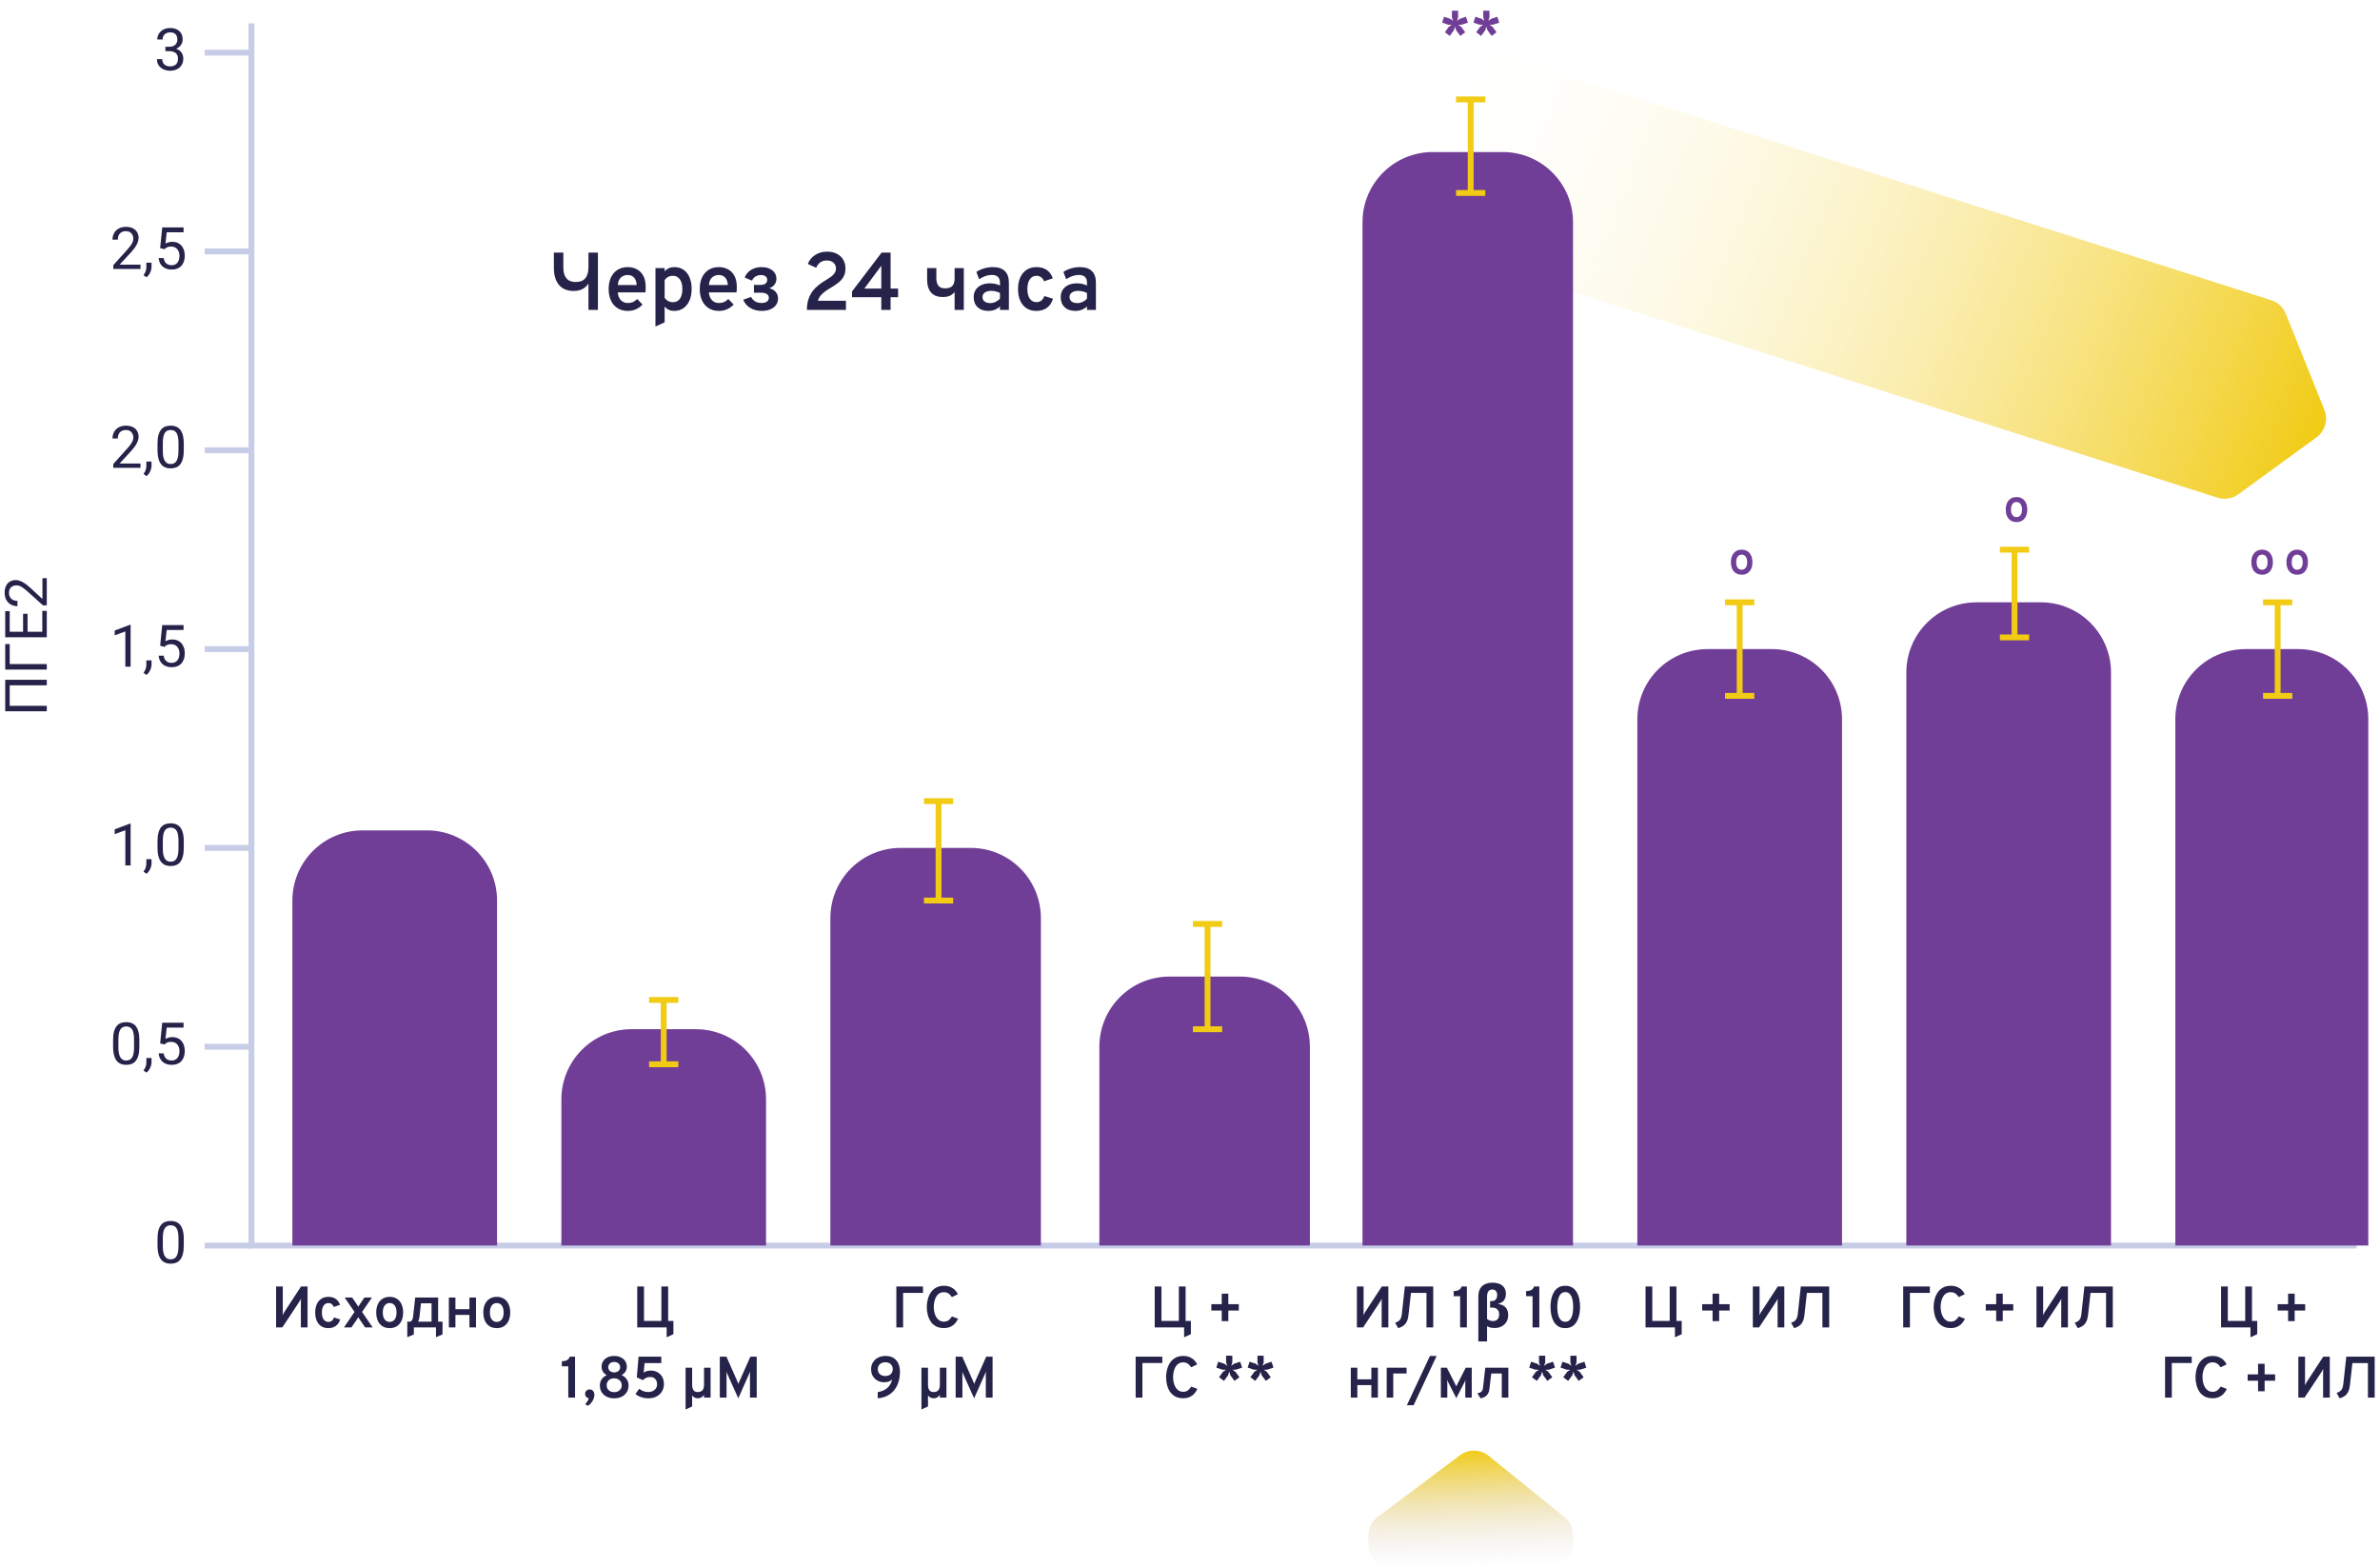 <svg width="407" height="268" viewBox="0 0 407 268" fill="none" xmlns="http://www.w3.org/2000/svg">
<path d="M100.632 53V48.485C100.478 48.737 100.28 48.961 100.037 49.157C99.799 49.348 99.517 49.498 99.191 49.605C98.864 49.708 98.495 49.759 98.085 49.759C97.375 49.759 96.769 49.607 96.264 49.304C95.765 49.001 95.382 48.557 95.117 47.974C94.85 47.386 94.718 46.672 94.718 45.832V43.2H96.335V45.65C96.335 46.229 96.412 46.709 96.566 47.092C96.724 47.47 96.962 47.755 97.279 47.946C97.597 48.133 97.996 48.226 98.477 48.226C98.831 48.226 99.141 48.175 99.407 48.072C99.678 47.965 99.904 47.804 100.086 47.589C100.268 47.374 100.404 47.106 100.492 46.784C100.586 46.462 100.632 46.084 100.632 45.65V43.2H102.249V53H100.632ZM107.354 53.168C106.678 53.168 106.094 53.012 105.604 52.699C105.114 52.386 104.739 51.95 104.477 51.39C104.216 50.825 104.085 50.167 104.085 49.416C104.085 48.637 104.221 47.969 104.491 47.414C104.762 46.854 105.142 46.425 105.632 46.126C106.122 45.827 106.696 45.678 107.354 45.678C107.919 45.678 108.432 45.799 108.894 46.042C109.361 46.285 109.732 46.658 110.007 47.162C110.283 47.661 110.42 48.298 110.42 49.073C110.42 49.194 110.418 49.339 110.413 49.507C110.409 49.67 110.395 49.836 110.371 50.004H105.646C105.674 50.368 105.761 50.685 105.905 50.956C106.055 51.227 106.253 51.439 106.5 51.593C106.748 51.742 107.039 51.817 107.375 51.817C107.702 51.817 107.991 51.763 108.243 51.656C108.495 51.544 108.736 51.367 108.964 51.124L109.874 52.083C109.58 52.405 109.221 52.666 108.796 52.867C108.376 53.068 107.896 53.168 107.354 53.168ZM105.653 48.737H108.88C108.866 48.396 108.796 48.098 108.67 47.841C108.549 47.584 108.376 47.386 108.152 47.246C107.928 47.101 107.655 47.029 107.333 47.029C106.885 47.029 106.503 47.169 106.185 47.449C105.873 47.729 105.695 48.158 105.653 48.737ZM112.089 55.842V45.846H113.657V46.399C114.091 45.918 114.644 45.678 115.316 45.678C115.928 45.678 116.453 45.83 116.891 46.133C117.335 46.436 117.675 46.868 117.913 47.428C118.156 47.988 118.277 48.653 118.277 49.423C118.277 50.179 118.154 50.837 117.906 51.397C117.659 51.957 117.314 52.393 116.87 52.706C116.427 53.014 115.907 53.168 115.309 53.168C114.959 53.168 114.647 53.107 114.371 52.986C114.101 52.86 113.863 52.671 113.657 52.419V55.121L112.089 55.842ZM115.078 51.677C115.596 51.677 115.993 51.481 116.268 51.089C116.548 50.697 116.688 50.142 116.688 49.423C116.688 48.714 116.546 48.161 116.261 47.764C115.977 47.363 115.582 47.162 115.078 47.162C114.77 47.162 114.497 47.225 114.259 47.351C114.021 47.477 113.821 47.659 113.657 47.897V50.928C113.821 51.166 114.026 51.35 114.273 51.481C114.521 51.612 114.789 51.677 115.078 51.677ZM122.934 53.168C122.257 53.168 121.674 53.012 121.184 52.699C120.694 52.386 120.318 51.95 120.057 51.39C119.795 50.825 119.665 50.167 119.665 49.416C119.665 48.637 119.8 47.969 120.071 47.414C120.341 46.854 120.722 46.425 121.212 46.126C121.702 45.827 122.276 45.678 122.934 45.678C123.498 45.678 124.012 45.799 124.474 46.042C124.94 46.285 125.311 46.658 125.587 47.162C125.862 47.661 126 48.298 126 49.073C126 49.194 125.997 49.339 125.993 49.507C125.988 49.67 125.974 49.836 125.951 50.004H121.226C121.254 50.368 121.34 50.685 121.485 50.956C121.634 51.227 121.832 51.439 122.08 51.593C122.327 51.742 122.619 51.817 122.955 51.817C123.281 51.817 123.571 51.763 123.823 51.656C124.075 51.544 124.315 51.367 124.544 51.124L125.454 52.083C125.16 52.405 124.8 52.666 124.376 52.867C123.956 53.068 123.475 53.168 122.934 53.168ZM121.233 48.737H124.46C124.446 48.396 124.376 48.098 124.25 47.841C124.128 47.584 123.956 47.386 123.732 47.246C123.508 47.101 123.235 47.029 122.913 47.029C122.465 47.029 122.082 47.169 121.765 47.449C121.452 47.729 121.275 48.158 121.233 48.737ZM130.261 53.168C129.528 53.168 128.877 53 128.308 52.664C127.743 52.328 127.339 51.859 127.097 51.257L128.441 50.781C128.613 51.117 128.851 51.374 129.155 51.551C129.463 51.724 129.822 51.81 130.233 51.81C130.615 51.81 130.919 51.733 131.143 51.579C131.367 51.42 131.479 51.203 131.479 50.928C131.479 50.657 131.367 50.445 131.143 50.291C130.923 50.137 130.606 50.06 130.191 50.06H128.931V48.716H130.149C130.48 48.716 130.737 48.637 130.919 48.478C131.105 48.319 131.199 48.112 131.199 47.855C131.199 47.598 131.101 47.398 130.905 47.253C130.713 47.108 130.457 47.036 130.135 47.036C129.785 47.036 129.477 47.118 129.211 47.281C128.945 47.44 128.739 47.675 128.595 47.988L127.349 47.456C127.573 46.891 127.939 46.455 128.448 46.147C128.961 45.834 129.551 45.678 130.219 45.678C130.998 45.678 131.619 45.862 132.081 46.231C132.543 46.6 132.774 47.078 132.774 47.666C132.774 48.039 132.669 48.371 132.459 48.66C132.253 48.945 131.95 49.157 131.549 49.297C132.034 49.404 132.405 49.617 132.662 49.934C132.923 50.251 133.054 50.62 133.054 51.04C133.054 51.665 132.802 52.176 132.298 52.573C131.794 52.97 131.115 53.168 130.261 53.168ZM137.987 53C137.987 52.309 138.075 51.7 138.253 51.173C138.43 50.641 138.67 50.174 138.974 49.773C139.282 49.372 139.632 49.019 140.024 48.716C140.42 48.408 140.836 48.13 141.27 47.883C141.559 47.71 141.832 47.531 142.089 47.344C142.345 47.157 142.553 46.947 142.712 46.714C142.875 46.481 142.957 46.21 142.957 45.902C142.957 45.505 142.817 45.181 142.537 44.929C142.257 44.672 141.881 44.544 141.41 44.544C140.929 44.544 140.542 44.658 140.248 44.887C139.954 45.111 139.73 45.412 139.576 45.79L138.141 45.139C138.379 44.509 138.792 44 139.38 43.613C139.968 43.226 140.647 43.032 141.417 43.032C142.079 43.032 142.646 43.156 143.118 43.403C143.594 43.65 143.955 43.991 144.203 44.425C144.455 44.854 144.581 45.342 144.581 45.888C144.581 46.457 144.469 46.938 144.245 47.33C144.025 47.717 143.731 48.056 143.363 48.345C142.994 48.63 142.588 48.903 142.145 49.164C141.729 49.407 141.368 49.642 141.06 49.871C140.752 50.095 140.497 50.333 140.297 50.585C140.096 50.837 139.951 51.122 139.863 51.439H144.665V53H137.987ZM150.711 53V50.83H145.706V49.836L150.76 43.2H152.3V49.353H153.581V50.83H152.3V53H150.711ZM147.806 49.353H150.711V45.447L147.806 49.353ZM163.246 53V49.927C163.027 50.216 162.754 50.433 162.427 50.578C162.101 50.723 161.697 50.795 161.216 50.795C160.796 50.795 160.421 50.734 160.089 50.613C159.763 50.492 159.485 50.31 159.256 50.067C159.028 49.82 158.853 49.509 158.731 49.136C158.61 48.763 158.549 48.324 158.549 47.82V45.846H160.124V47.582C160.124 48.119 160.236 48.541 160.46 48.849C160.689 49.157 161.079 49.311 161.629 49.311C161.965 49.311 162.255 49.257 162.497 49.15C162.74 49.038 162.924 48.858 163.05 48.611C163.181 48.359 163.246 48.025 163.246 47.61V45.846H164.821V53H163.246ZM169.028 53.168C168.244 53.168 167.628 52.956 167.18 52.531C166.732 52.106 166.508 51.53 166.508 50.802C166.508 50.326 166.622 49.913 166.851 49.563C167.08 49.208 167.402 48.935 167.817 48.744C168.232 48.548 168.718 48.45 169.273 48.45C169.6 48.45 169.91 48.483 170.204 48.548C170.503 48.609 170.769 48.702 171.002 48.828V48.366C171.002 47.909 170.886 47.57 170.652 47.351C170.419 47.127 170.066 47.015 169.595 47.015C169.25 47.015 168.893 47.078 168.524 47.204C168.155 47.33 167.794 47.512 167.439 47.75L166.97 46.497C167.362 46.236 167.803 46.035 168.293 45.895C168.783 45.75 169.275 45.678 169.77 45.678C170.689 45.678 171.378 45.902 171.835 46.35C172.297 46.793 172.528 47.461 172.528 48.352V53H171.002V52.398C170.75 52.645 170.454 52.837 170.113 52.972C169.773 53.103 169.411 53.168 169.028 53.168ZM169.35 51.831C169.654 51.831 169.948 51.766 170.232 51.635C170.521 51.504 170.778 51.318 171.002 51.075V50.102C170.792 49.985 170.554 49.897 170.288 49.836C170.027 49.771 169.77 49.738 169.518 49.738C169.051 49.738 168.685 49.834 168.419 50.025C168.153 50.212 168.02 50.471 168.02 50.802C168.02 51.119 168.137 51.371 168.37 51.558C168.603 51.74 168.93 51.831 169.35 51.831ZM177.222 53.168C176.574 53.168 176.016 53.019 175.549 52.72C175.083 52.417 174.723 51.985 174.471 51.425C174.219 50.865 174.093 50.2 174.093 49.43C174.093 48.66 174.222 47.995 174.478 47.435C174.735 46.87 175.099 46.436 175.57 46.133C176.042 45.83 176.604 45.678 177.257 45.678C177.953 45.678 178.536 45.841 179.007 46.168C179.479 46.49 179.822 46.964 180.036 47.589L178.545 48.107C178.429 47.804 178.261 47.57 178.041 47.407C177.827 47.244 177.57 47.162 177.271 47.162C176.777 47.162 176.389 47.363 176.109 47.764C175.829 48.165 175.689 48.721 175.689 49.43C175.689 50.13 175.827 50.678 176.102 51.075C176.378 51.472 176.756 51.67 177.236 51.67C177.563 51.67 177.843 51.581 178.076 51.404C178.31 51.222 178.48 50.963 178.587 50.627L180.071 51.082C179.871 51.763 179.525 52.281 179.035 52.636C178.55 52.991 177.946 53.168 177.222 53.168ZM183.91 53.168C183.126 53.168 182.51 52.956 182.062 52.531C181.614 52.106 181.39 51.53 181.39 50.802C181.39 50.326 181.505 49.913 181.733 49.563C181.962 49.208 182.284 48.935 182.699 48.744C183.115 48.548 183.6 48.45 184.155 48.45C184.482 48.45 184.792 48.483 185.086 48.548C185.385 48.609 185.651 48.702 185.884 48.828V48.366C185.884 47.909 185.768 47.57 185.534 47.351C185.301 47.127 184.949 47.015 184.477 47.015C184.132 47.015 183.775 47.078 183.406 47.204C183.038 47.33 182.676 47.512 182.321 47.75L181.852 46.497C182.244 46.236 182.685 46.035 183.175 45.895C183.665 45.75 184.158 45.678 184.652 45.678C185.572 45.678 186.26 45.902 186.717 46.35C187.179 46.793 187.41 47.461 187.41 48.352V53H185.884V52.398C185.632 52.645 185.336 52.837 184.995 52.972C184.655 53.103 184.293 53.168 183.91 53.168ZM184.232 51.831C184.536 51.831 184.83 51.766 185.114 51.635C185.404 51.504 185.66 51.318 185.884 51.075V50.102C185.674 49.985 185.436 49.897 185.17 49.836C184.909 49.771 184.652 49.738 184.4 49.738C183.934 49.738 183.567 49.834 183.301 50.025C183.035 50.212 182.902 50.471 182.902 50.802C182.902 51.119 183.019 51.371 183.252 51.558C183.486 51.74 183.812 51.831 184.232 51.831Z" fill="#252349"/>
<path d="M43 213H42.5V213.5H43V213ZM403 212.5H43V213.5H403V212.5ZM43.5 213V4H42.5V213H43.5Z" fill="#C7CCE7"/>
<path d="M388.403 51.34L243.995 5.274C241.82 4.58 239.506 5.845 238.915 8.05L231.93 34.121C231.377 36.185 232.543 38.318 234.578 38.967L379.207 85.104C380.421 85.491 381.748 85.276 382.778 84.526L396.13 74.798C397.609 73.72 398.168 71.775 397.486 70.075L390.899 53.661C390.455 52.554 389.539 51.703 388.403 51.34Z" fill="url(#paint0_linear_1022_30616)"/>
<path d="M50 154C50 147.373 55.373 142 62 142H73C79.627 142 85 147.373 85 154V213H50V154Z" fill="#703E97"/>
<path d="M47.214 227V220H48.359V224.325C48.359 224.395 48.356 224.49 48.349 224.61C48.346 224.727 48.339 224.83 48.329 224.92C48.369 224.833 48.419 224.737 48.479 224.63C48.539 224.52 48.588 224.433 48.624 224.37L51.474 220H52.594V227H51.449V222.73C51.449 222.603 51.451 222.487 51.454 222.38C51.461 222.27 51.469 222.17 51.479 222.08C51.439 222.163 51.383 222.267 51.309 222.39C51.239 222.513 51.183 222.608 51.139 222.675L48.279 227H47.214ZM56.138 227.12C55.675 227.12 55.276 227.013 54.943 226.8C54.609 226.583 54.353 226.275 54.173 225.875C53.993 225.475 53.903 225 53.903 224.45C53.903 223.9 53.995 223.425 54.178 223.025C54.361 222.622 54.621 222.312 54.958 222.095C55.294 221.878 55.696 221.77 56.163 221.77C56.66 221.77 57.076 221.887 57.413 222.12C57.749 222.35 57.995 222.688 58.148 223.135L57.083 223.505C56.999 223.288 56.88 223.122 56.723 223.005C56.569 222.888 56.386 222.83 56.173 222.83C55.819 222.83 55.543 222.973 55.343 223.26C55.143 223.547 55.043 223.943 55.043 224.45C55.043 224.95 55.141 225.342 55.338 225.625C55.535 225.908 55.804 226.05 56.148 226.05C56.381 226.05 56.581 225.987 56.748 225.86C56.914 225.73 57.036 225.545 57.113 225.305L58.173 225.63C58.029 226.117 57.783 226.487 57.433 226.74C57.086 226.993 56.654 227.12 56.138 227.12ZM58.818 227L60.628 224.35L58.943 221.89H60.223L60.968 222.98C61.025 223.057 61.08 223.138 61.133 223.225C61.19 223.312 61.235 223.392 61.268 223.465C61.311 223.388 61.36 223.308 61.413 223.225C61.466 223.138 61.52 223.057 61.573 222.98L62.318 221.89H63.603L61.913 224.35L63.728 227H62.443L61.568 225.72C61.515 225.64 61.461 225.558 61.408 225.475C61.358 225.388 61.311 225.308 61.268 225.235C61.235 225.308 61.19 225.388 61.133 225.475C61.076 225.558 61.021 225.64 60.968 225.72L60.098 227H58.818ZM66.638 227.12C65.924 227.12 65.363 226.882 64.953 226.405C64.543 225.928 64.338 225.277 64.338 224.45C64.338 223.9 64.431 223.425 64.618 223.025C64.804 222.625 65.069 222.317 65.413 222.1C65.759 221.88 66.168 221.77 66.638 221.77C67.111 221.77 67.519 221.878 67.863 222.095C68.206 222.312 68.471 222.62 68.658 223.02C68.844 223.42 68.938 223.895 68.938 224.445C68.938 224.995 68.844 225.47 68.658 225.87C68.471 226.27 68.206 226.578 67.863 226.795C67.519 227.012 67.111 227.12 66.638 227.12ZM66.638 226.055C67.008 226.055 67.296 225.913 67.503 225.63C67.709 225.347 67.813 224.952 67.813 224.445C67.813 223.935 67.708 223.538 67.498 223.255C67.291 222.972 67.004 222.83 66.638 222.83C66.271 222.83 65.983 222.973 65.773 223.26C65.566 223.543 65.463 223.94 65.463 224.45C65.463 224.953 65.566 225.347 65.773 225.63C65.983 225.913 66.271 226.055 66.638 226.055ZM69.651 228.67V226.015H70.186C70.316 225.948 70.418 225.845 70.491 225.705C70.568 225.562 70.618 225.38 70.641 225.16L71.001 221.89H74.921V226.015H75.676V228.195L74.556 228.67V227H70.771V228.195L69.651 228.67ZM71.496 226.015H73.801V222.875H71.991L71.721 225.29C71.701 225.437 71.671 225.572 71.631 225.695C71.591 225.815 71.546 225.922 71.496 226.015ZM76.761 227V221.89H77.881V223.88H80.276V221.89H81.396V227H80.276V224.86H77.881V227H76.761ZM84.951 227.12C84.237 227.12 83.676 226.882 83.266 226.405C82.856 225.928 82.651 225.277 82.651 224.45C82.651 223.9 82.744 223.425 82.931 223.025C83.118 222.625 83.382 222.317 83.726 222.1C84.073 221.88 84.481 221.77 84.951 221.77C85.424 221.77 85.832 221.878 86.176 222.095C86.519 222.312 86.784 222.62 86.971 223.02C87.157 223.42 87.251 223.895 87.251 224.445C87.251 224.995 87.157 225.47 86.971 225.87C86.784 226.27 86.519 226.578 86.176 226.795C85.832 227.012 85.424 227.12 84.951 227.12ZM84.951 226.055C85.321 226.055 85.609 225.913 85.816 225.63C86.022 225.347 86.126 224.952 86.126 224.445C86.126 223.935 86.021 223.538 85.811 223.255C85.604 222.972 85.317 222.83 84.951 222.83C84.584 222.83 84.296 222.973 84.086 223.26C83.879 223.543 83.776 223.94 83.776 224.45C83.776 224.953 83.879 225.347 84.086 225.63C84.296 225.913 84.584 226.055 84.951 226.055Z" fill="#252349"/>
<path d="M142 157C142 150.373 147.373 145 154 145H166C172.627 145 178 150.373 178 157V213H142V157Z" fill="#703E97"/>
<path d="M160.5 154V137H163H158M160.5 154H163M160.5 154H158" stroke="#F1CB14"/>
<path d="M153.283 227V220H157.843V221.09H154.438V227H153.283ZM161.414 227.11C160.874 227.11 160.417 227.007 160.044 226.8C159.671 226.593 159.369 226.317 159.139 225.97C158.912 225.62 158.747 225.232 158.644 224.805C158.541 224.375 158.489 223.94 158.489 223.5C158.489 223.077 158.542 222.652 158.649 222.225C158.756 221.798 158.924 221.408 159.154 221.055C159.384 220.702 159.686 220.418 160.059 220.205C160.432 219.988 160.884 219.88 161.414 219.88C161.851 219.88 162.227 219.95 162.544 220.09C162.861 220.23 163.122 220.41 163.329 220.63C163.539 220.85 163.697 221.082 163.804 221.325L162.774 221.815C162.661 221.648 162.542 221.502 162.419 221.375C162.296 221.248 162.152 221.15 161.989 221.08C161.829 221.01 161.637 220.975 161.414 220.975C161.091 220.975 160.817 221.052 160.594 221.205C160.371 221.358 160.192 221.56 160.059 221.81C159.929 222.06 159.834 222.333 159.774 222.63C159.714 222.923 159.684 223.213 159.684 223.5C159.684 223.803 159.717 224.105 159.784 224.405C159.851 224.702 159.954 224.972 160.094 225.215C160.234 225.455 160.412 225.648 160.629 225.795C160.849 225.938 161.111 226.01 161.414 226.01C161.741 226.01 162.011 225.928 162.224 225.765C162.441 225.598 162.629 225.383 162.789 225.12L163.844 225.515C163.704 225.818 163.524 226.09 163.304 226.33C163.084 226.57 162.817 226.76 162.504 226.9C162.194 227.04 161.831 227.11 161.414 227.11ZM150.1 239.12V238.055C150.466 238.012 150.818 237.907 151.155 237.74C151.491 237.573 151.785 237.338 152.035 237.035C152.285 236.732 152.461 236.355 152.565 235.905C152.425 236.042 152.241 236.155 152.015 236.245C151.788 236.332 151.526 236.375 151.23 236.375C150.796 236.375 150.408 236.283 150.065 236.1C149.725 235.913 149.456 235.653 149.26 235.32C149.063 234.987 148.965 234.597 148.965 234.15C148.965 233.7 149.071 233.305 149.285 232.965C149.498 232.622 149.79 232.355 150.16 232.165C150.53 231.975 150.955 231.88 151.435 231.88C151.998 231.88 152.461 231.998 152.825 232.235C153.188 232.468 153.458 232.79 153.635 233.2C153.811 233.607 153.9 234.07 153.9 234.59C153.9 235.417 153.756 236.158 153.47 236.815C153.183 237.472 152.756 238.003 152.19 238.41C151.626 238.813 150.93 239.05 150.1 239.12ZM151.41 235.31C151.66 235.31 151.88 235.262 152.07 235.165C152.26 235.068 152.406 234.932 152.51 234.755C152.616 234.578 152.67 234.367 152.67 234.12C152.67 233.893 152.616 233.692 152.51 233.515C152.403 233.338 152.255 233.2 152.065 233.1C151.875 233 151.658 232.95 151.415 232.95C151.148 232.95 150.918 233 150.725 233.1C150.531 233.2 150.38 233.338 150.27 233.515C150.163 233.688 150.11 233.888 150.11 234.115C150.11 234.362 150.161 234.575 150.265 234.755C150.371 234.935 150.521 235.073 150.715 235.17C150.911 235.263 151.143 235.31 151.41 235.31ZM157.575 241.03V233.89H158.695V236.78C158.695 237.18 158.768 237.493 158.915 237.72C159.061 237.943 159.311 238.055 159.665 238.055C159.881 238.055 160.07 238.013 160.23 237.93C160.39 237.847 160.511 237.715 160.595 237.535C160.681 237.352 160.725 237.107 160.725 236.8V233.89H161.85V239H160.725V238.52C160.608 238.713 160.458 238.862 160.275 238.965C160.091 239.068 159.895 239.12 159.685 239.12C159.481 239.12 159.291 239.078 159.115 238.995C158.938 238.908 158.798 238.78 158.695 238.61V240.515L157.575 241.03ZM166.584 239.12L164.754 235.05C164.724 234.973 164.69 234.89 164.654 234.8C164.62 234.71 164.589 234.625 164.559 234.545C164.565 234.612 164.57 234.695 164.574 234.795C164.577 234.892 164.579 234.977 164.579 235.05V239H163.424V232H164.559L166.424 236.22C166.457 236.293 166.487 236.367 166.514 236.44C166.544 236.513 166.572 236.59 166.599 236.67C166.625 236.593 166.652 236.518 166.679 236.445C166.709 236.368 166.74 236.293 166.774 236.22L168.654 232H169.739V239H168.584V235.05C168.584 234.97 168.585 234.88 168.589 234.78C168.592 234.677 168.595 234.597 168.599 234.54C168.569 234.613 168.534 234.698 168.494 234.795C168.457 234.892 168.424 234.977 168.394 235.05L166.584 239.12Z" fill="#252349"/>
<path d="M108.974 227V220H110.129V225.89H113.104V220H114.259V227H108.974ZM114.004 228.685V227H113.494V225.89H115.159V228.15L114.004 228.685ZM97.182 239V233.655H96.077V232.78C96.304 232.78 96.507 232.757 96.687 232.71C96.867 232.66 97.02 232.578 97.147 232.465C97.277 232.352 97.375 232.197 97.442 232H98.337V239H97.182ZM100.516 240.41L100.071 240.11C100.131 240.057 100.205 239.977 100.291 239.87C100.378 239.763 100.458 239.643 100.531 239.51C100.605 239.38 100.655 239.248 100.681 239.115C100.505 239.075 100.356 238.992 100.236 238.865C100.12 238.738 100.061 238.577 100.061 238.38C100.061 238.143 100.138 237.955 100.291 237.815C100.448 237.672 100.628 237.6 100.831 237.6C101.048 237.6 101.236 237.678 101.396 237.835C101.56 237.992 101.641 238.222 101.641 238.525C101.641 238.782 101.59 239.03 101.486 239.27C101.383 239.513 101.245 239.733 101.071 239.93C100.901 240.127 100.716 240.287 100.516 240.41ZM105.028 239.12C104.535 239.12 104.105 239.028 103.738 238.845C103.372 238.658 103.087 238.4 102.883 238.07C102.683 237.74 102.583 237.36 102.583 236.93C102.583 236.513 102.69 236.153 102.903 235.85C103.12 235.543 103.407 235.313 103.763 235.16C103.597 235.077 103.445 234.965 103.308 234.825C103.175 234.685 103.068 234.523 102.988 234.34C102.912 234.153 102.873 233.945 102.873 233.715C102.873 233.365 102.962 233.052 103.138 232.775C103.315 232.498 103.563 232.28 103.883 232.12C104.207 231.96 104.588 231.88 105.028 231.88C105.468 231.88 105.85 231.96 106.173 232.12C106.5 232.28 106.752 232.498 106.928 232.775C107.105 233.052 107.193 233.365 107.193 233.715C107.193 233.942 107.153 234.148 107.073 234.335C106.993 234.518 106.885 234.68 106.748 234.82C106.612 234.957 106.46 235.067 106.293 235.15C106.65 235.303 106.938 235.535 107.158 235.845C107.378 236.155 107.488 236.517 107.488 236.93C107.488 237.36 107.387 237.74 107.183 238.07C106.98 238.4 106.693 238.658 106.323 238.845C105.957 239.028 105.525 239.12 105.028 239.12ZM105.028 238.07C105.278 238.07 105.5 238.022 105.693 237.925C105.89 237.825 106.043 237.687 106.153 237.51C106.267 237.333 106.323 237.125 106.323 236.885C106.323 236.658 106.268 236.455 106.158 236.275C106.048 236.095 105.895 235.953 105.698 235.85C105.505 235.747 105.282 235.695 105.028 235.695C104.772 235.695 104.547 235.747 104.353 235.85C104.16 235.953 104.01 236.095 103.903 236.275C103.797 236.455 103.743 236.658 103.743 236.885C103.743 237.125 103.797 237.333 103.903 237.51C104.013 237.687 104.165 237.825 104.358 237.925C104.552 238.022 104.775 238.07 105.028 238.07ZM105.028 234.69C105.332 234.69 105.577 234.607 105.763 234.44C105.953 234.27 106.048 234.058 106.048 233.805C106.048 233.538 105.953 233.322 105.763 233.155C105.573 232.988 105.328 232.905 105.028 232.905C104.728 232.905 104.485 232.988 104.298 233.155C104.112 233.322 104.018 233.538 104.018 233.805C104.018 234.058 104.108 234.27 104.288 234.44C104.472 234.607 104.718 234.69 105.028 234.69ZM110.894 239.12C110.534 239.12 110.21 239.082 109.924 239.005C109.637 238.932 109.389 238.84 109.179 238.73C108.972 238.617 108.804 238.5 108.674 238.38L109.309 237.485C109.435 237.582 109.574 237.673 109.724 237.76C109.874 237.843 110.044 237.912 110.234 237.965C110.424 238.018 110.642 238.045 110.889 238.045C111.179 238.045 111.435 237.988 111.659 237.875C111.882 237.762 112.055 237.605 112.179 237.405C112.305 237.202 112.369 236.967 112.369 236.7C112.369 236.46 112.322 236.248 112.229 236.065C112.139 235.878 112.005 235.733 111.829 235.63C111.655 235.527 111.449 235.475 111.209 235.475C110.915 235.475 110.667 235.527 110.464 235.63C110.26 235.733 110.089 235.862 109.949 236.015L108.899 235.55L109.199 232H113.089V233.095H110.239L110.064 234.715C110.23 234.612 110.415 234.53 110.619 234.47C110.822 234.41 111.037 234.38 111.264 234.38C111.744 234.38 112.152 234.483 112.489 234.69C112.829 234.893 113.089 235.168 113.269 235.515C113.449 235.862 113.539 236.248 113.539 236.675C113.539 237.148 113.427 237.57 113.204 237.94C112.984 238.307 112.674 238.595 112.274 238.805C111.877 239.015 111.417 239.12 110.894 239.12ZM117.243 241.03V233.89H118.363V236.78C118.363 237.18 118.436 237.493 118.583 237.72C118.729 237.943 118.979 238.055 119.333 238.055C119.549 238.055 119.738 238.013 119.898 237.93C120.058 237.847 120.179 237.715 120.263 237.535C120.349 237.352 120.393 237.107 120.393 236.8V233.89H121.518V239H120.393V238.52C120.276 238.713 120.126 238.862 119.943 238.965C119.759 239.068 119.563 239.12 119.353 239.12C119.149 239.12 118.959 239.078 118.783 238.995C118.606 238.908 118.466 238.78 118.363 238.61V240.515L117.243 241.03ZM126.252 239.12L124.422 235.05C124.392 234.973 124.358 234.89 124.322 234.8C124.288 234.71 124.257 234.625 124.227 234.545C124.233 234.612 124.238 234.695 124.242 234.795C124.245 234.892 124.247 234.977 124.247 235.05V239H123.092V232H124.227L126.092 236.22C126.125 236.293 126.155 236.367 126.182 236.44C126.212 236.513 126.24 236.59 126.267 236.67C126.293 236.593 126.32 236.518 126.347 236.445C126.377 236.368 126.408 236.293 126.442 236.22L128.322 232H129.407V239H128.252V235.05C128.252 234.97 128.253 234.88 128.257 234.78C128.26 234.677 128.263 234.597 128.267 234.54C128.237 234.613 128.202 234.698 128.162 234.795C128.125 234.892 128.092 234.977 128.062 235.05L126.252 239.12Z" fill="#252349"/>
<path d="M96 188C96 181.373 101.373 176 108 176H119C125.627 176 131 181.373 131 188V213H96V188Z" fill="#703E97"/>
<path d="M113.5 182V171H116H111M113.5 182H116M113.5 182H111" stroke="#F1CB14"/>
<path d="M188 179C188 172.373 193.373 167 200 167H212C218.627 167 224 172.373 224 179V213H188V179Z" fill="#703E97"/>
<path d="M206.5 176V158H209H204M206.5 176H209M206.5 176H204" stroke="#F1CB14"/>
<path d="M197.466 227V220H198.621V225.89H201.596V220H202.751V227H197.466ZM202.496 228.685V227H201.986V225.89H203.651V228.15L202.496 228.685ZM208.928 225.92V224.115H207.148V223.025H208.928V221.22H210.053V223.025H211.848V224.115H210.053V225.92H208.928ZM194.205 239V232H198.765V233.09H195.36V239H194.205ZM202.336 239.11C201.796 239.11 201.34 239.007 200.966 238.8C200.593 238.593 200.291 238.317 200.061 237.97C199.835 237.62 199.67 237.232 199.566 236.805C199.463 236.375 199.411 235.94 199.411 235.5C199.411 235.077 199.465 234.652 199.571 234.225C199.678 233.798 199.846 233.408 200.076 233.055C200.306 232.702 200.608 232.418 200.981 232.205C201.355 231.988 201.806 231.88 202.336 231.88C202.773 231.88 203.15 231.95 203.466 232.09C203.783 232.23 204.045 232.41 204.251 232.63C204.461 232.85 204.62 233.082 204.726 233.325L203.696 233.815C203.583 233.648 203.465 233.502 203.341 233.375C203.218 233.248 203.075 233.15 202.911 233.08C202.751 233.01 202.56 232.975 202.336 232.975C202.013 232.975 201.74 233.052 201.516 233.205C201.293 233.358 201.115 233.56 200.981 233.81C200.851 234.06 200.756 234.333 200.696 234.63C200.636 234.923 200.606 235.213 200.606 235.5C200.606 235.803 200.64 236.105 200.706 236.405C200.773 236.702 200.876 236.972 201.016 237.215C201.156 237.455 201.335 237.648 201.551 237.795C201.771 237.938 202.033 238.01 202.336 238.01C202.663 238.01 202.933 237.928 203.146 237.765C203.363 237.598 203.551 237.383 203.711 237.12L204.766 237.515C204.626 237.818 204.446 238.09 204.226 238.33C204.006 238.57 203.74 238.76 203.426 238.9C203.116 239.04 202.753 239.11 202.336 239.11ZM209.309 236.14L208.469 235.515L209.154 234.57L209.659 234.245L209.054 234.225L208.004 233.875L208.329 232.865L209.369 233.205L209.859 233.565L209.679 232.985V231.835H210.739V232.985L210.549 233.56L211.039 233.205L212.084 232.865L212.414 233.875L211.359 234.225L210.759 234.245L211.259 234.57L211.954 235.515L211.109 236.14L210.399 235.18L210.209 234.565L210.014 235.18L209.309 236.14ZM214.668 236.14L213.828 235.515L214.513 234.57L215.018 234.245L214.413 234.225L213.363 233.875L213.688 232.865L214.728 233.205L215.218 233.565L215.038 232.985V231.835H216.098V232.985L215.908 233.56L216.398 233.205L217.443 232.865L217.773 233.875L216.718 234.225L216.118 234.245L216.618 234.57L217.313 235.515L216.468 236.14L215.758 235.18L215.568 234.565L215.373 235.18L214.668 236.14Z" fill="#252349"/>
<path d="M233 38C233 31.373 238.373 26 245 26H257C263.627 26 269 31.373 269 38V213H233V38Z" fill="#703E97"/>
<path d="M251.5 33V17H254H249M251.5 33H254M251.5 33H249" stroke="#F1CB14"/>
<path d="M232.041 227V220H233.186V224.325C233.186 224.395 233.182 224.49 233.176 224.61C233.172 224.727 233.166 224.83 233.156 224.92C233.196 224.833 233.246 224.737 233.306 224.63C233.366 224.52 233.414 224.433 233.451 224.37L236.301 220H237.421V227H236.276V222.73C236.276 222.603 236.277 222.487 236.281 222.38C236.287 222.27 236.296 222.17 236.306 222.08C236.266 222.163 236.209 222.267 236.136 222.39C236.066 222.513 236.009 222.608 235.966 222.675L233.106 227H232.041ZM243.94 227V221.095H240.475L240.66 220H245.095V227H243.94ZM239.1 227.12L238.58 226.2C238.837 226.117 239.043 226.015 239.2 225.895C239.357 225.772 239.477 225.613 239.56 225.42C239.643 225.223 239.7 224.975 239.73 224.675L240.24 220H241.41L240.86 224.885C240.79 225.528 240.618 226.023 240.345 226.37C240.072 226.717 239.657 226.967 239.1 227.12ZM249.694 227V221.655H248.589V220.78C248.816 220.78 249.019 220.757 249.199 220.71C249.379 220.66 249.532 220.578 249.659 220.465C249.789 220.352 249.887 220.197 249.954 220H250.849V227H249.694ZM252.81 229.4V221.72C252.81 221.18 252.907 220.737 253.1 220.39C253.3 220.037 253.58 219.777 253.94 219.61C254.307 219.437 254.737 219.35 255.23 219.35C255.71 219.35 256.12 219.423 256.46 219.57C256.8 219.71 257.06 219.923 257.24 220.21C257.427 220.49 257.52 220.843 257.52 221.27C257.52 221.59 257.464 221.867 257.35 222.1C257.244 222.333 257.09 222.52 256.89 222.66C256.697 222.8 256.464 222.897 256.19 222.95V222.98C256.537 223.027 256.837 223.123 257.09 223.27C257.35 223.417 257.55 223.623 257.69 223.89C257.837 224.15 257.91 224.483 257.91 224.89C257.91 225.357 257.804 225.757 257.59 226.09C257.384 226.417 257.104 226.667 256.75 226.84C256.404 227.013 256.017 227.1 255.59 227.1C255.377 227.1 255.2 227.087 255.06 227.06C254.92 227.04 254.79 227.007 254.67 226.96C254.557 226.913 254.434 226.857 254.3 226.79V229.4H252.81ZM255.31 225.91C255.644 225.91 255.904 225.81 256.09 225.61C256.277 225.403 256.37 225.12 256.37 224.76C256.37 224.487 256.314 224.267 256.2 224.1C256.094 223.927 255.957 223.803 255.79 223.73C255.624 223.65 255.45 223.61 255.27 223.61H254.82V222.49H255.18C255.36 222.49 255.514 222.447 255.64 222.36C255.767 222.267 255.864 222.143 255.93 221.99C255.997 221.83 256.03 221.65 256.03 221.45C256.03 221.137 255.95 220.903 255.79 220.75C255.63 220.59 255.44 220.51 255.22 220.51C255.034 220.51 254.87 220.55 254.73 220.63C254.59 220.71 254.484 220.84 254.41 221.02C254.337 221.193 254.3 221.43 254.3 221.73V225.57C254.467 225.677 254.63 225.76 254.79 225.82C254.95 225.88 255.124 225.91 255.31 225.91ZM262.08 227V221.655H260.975V220.78C261.201 220.78 261.405 220.757 261.585 220.71C261.765 220.66 261.918 220.578 262.045 220.465C262.175 220.352 262.273 220.197 262.34 220H263.235V227H262.08ZM267.676 227.12C267.189 227.12 266.782 227.015 266.456 226.805C266.129 226.592 265.871 226.31 265.681 225.96C265.491 225.607 265.354 225.217 265.271 224.79C265.191 224.36 265.151 223.93 265.151 223.5C265.151 223.17 265.174 222.835 265.221 222.495C265.271 222.152 265.352 221.825 265.466 221.515C265.579 221.202 265.732 220.923 265.926 220.68C266.119 220.433 266.359 220.238 266.646 220.095C266.936 219.952 267.279 219.88 267.676 219.88C268.166 219.88 268.572 219.985 268.896 220.195C269.222 220.405 269.481 220.687 269.671 221.04C269.864 221.39 270.001 221.778 270.081 222.205C270.164 222.632 270.206 223.063 270.206 223.5C270.206 223.827 270.181 224.162 270.131 224.505C270.081 224.845 269.997 225.172 269.881 225.485C269.767 225.795 269.614 226.073 269.421 226.32C269.227 226.567 268.987 226.762 268.701 226.905C268.414 227.048 268.072 227.12 267.676 227.12ZM267.676 226.03C267.946 226.03 268.169 225.957 268.346 225.81C268.522 225.66 268.659 225.462 268.756 225.215C268.856 224.968 268.926 224.697 268.966 224.4C269.006 224.1 269.026 223.8 269.026 223.5C269.026 223.187 269.004 222.88 268.961 222.58C268.921 222.277 268.851 222.003 268.751 221.76C268.651 221.517 268.512 221.323 268.336 221.18C268.162 221.033 267.942 220.96 267.676 220.96C267.406 220.96 267.181 221.035 267.001 221.185C266.824 221.335 266.686 221.533 266.586 221.78C266.486 222.027 266.414 222.3 266.371 222.6C266.331 222.9 266.311 223.2 266.311 223.5C266.311 223.813 266.332 224.122 266.376 224.425C266.419 224.725 266.491 224.997 266.591 225.24C266.694 225.48 266.834 225.672 267.011 225.815C267.187 225.958 267.409 226.03 267.676 226.03ZM230.998 239V233.89H232.118V235.88H234.513V233.89H235.633V239H234.513V236.86H232.118V239H230.998ZM237.138 239V233.89H240.538V234.875H238.258V239H237.138ZM240.591 240.3L244.531 231.88H245.671L241.741 240.3H240.591ZM249.041 239.09L247.731 236.525C247.687 236.435 247.644 236.343 247.601 236.25C247.557 236.157 247.514 236.06 247.471 235.96C247.481 236.037 247.487 236.123 247.491 236.22C247.497 236.317 247.501 236.41 247.501 236.5V239H246.401V233.89H247.426L248.841 236.67C248.884 236.76 248.922 236.84 248.956 236.91C248.989 236.977 249.017 237.037 249.041 237.09C249.064 237.037 249.091 236.977 249.121 236.91C249.154 236.84 249.194 236.76 249.241 236.67L250.651 233.89H251.681V239H250.576V236.59C250.576 236.497 250.579 236.395 250.586 236.285C250.592 236.175 250.599 236.082 250.606 236.005C250.562 236.102 250.517 236.198 250.471 236.295C250.427 236.388 250.382 236.482 250.336 236.575L249.041 239.09ZM253.18 239.12L252.635 238.255C252.958 238.208 253.193 238.113 253.34 237.97C253.49 237.827 253.58 237.605 253.61 237.305L253.995 233.89H257.94V239H256.815V234.875H255.015L254.695 237.58C254.645 238.017 254.491 238.363 254.235 238.62C253.981 238.877 253.63 239.043 253.18 239.12ZM262.814 236.14L261.974 235.515L262.659 234.57L263.164 234.245L262.559 234.225L261.509 233.875L261.834 232.865L262.874 233.205L263.364 233.565L263.184 232.985V231.835H264.244V232.985L264.054 233.56L264.544 233.205L265.589 232.865L265.919 233.875L264.864 234.225L264.264 234.245L264.764 234.57L265.459 235.515L264.614 236.14L263.904 235.18L263.714 234.565L263.519 235.18L262.814 236.14ZM268.173 236.14L267.333 235.515L268.018 234.57L268.523 234.245L267.918 234.225L266.868 233.875L267.193 232.865L268.233 233.205L268.723 233.565L268.543 232.985V231.835H269.603V232.985L269.413 233.56L269.903 233.205L270.948 232.865L271.278 233.875L270.223 234.225L269.623 234.245L270.123 234.57L270.818 235.515L269.973 236.14L269.263 235.18L269.073 234.565L268.878 235.18L268.173 236.14Z" fill="#252349"/>
<path d="M234 262.609V264C234 266.209 235.791 268 238 268H265C267.209 268 269 266.209 269 264V262.52C269 261.312 268.453 260.168 267.513 259.408L254.57 248.956C253.146 247.806 251.122 247.769 249.657 248.868L235.6 259.409C234.593 260.165 234 261.35 234 262.609Z" fill="url(#paint1_linear_1022_30616)"/>
<path d="M326 115C326 108.373 331.373 103 338 103H349C355.627 103 361 108.373 361 115V213H326V115Z" fill="#703E97"/>
<path d="M344.5 109V94H347H342M344.5 109H347M344.5 109H342" stroke="#F1CB14"/>
<path d="M344.84 89.28C344.269 89.28 343.82 89.089 343.492 88.708C343.164 88.327 343 87.805 343 87.144C343 86.704 343.075 86.324 343.224 86.004C343.373 85.684 343.585 85.437 343.86 85.264C344.137 85.088 344.464 85 344.84 85C345.219 85 345.545 85.087 345.82 85.26C346.095 85.433 346.307 85.68 346.456 86C346.605 86.32 346.68 86.7 346.68 87.14C346.68 87.58 346.605 87.96 346.456 88.28C346.307 88.6 346.095 88.847 345.82 89.02C345.545 89.193 345.219 89.28 344.84 89.28ZM344.84 88.428C345.136 88.428 345.367 88.315 345.532 88.088C345.697 87.861 345.78 87.545 345.78 87.14C345.78 86.732 345.696 86.415 345.528 86.188C345.363 85.961 345.133 85.848 344.84 85.848C344.547 85.848 344.316 85.963 344.148 86.192C343.983 86.419 343.9 86.736 343.9 87.144C343.9 87.547 343.983 87.861 344.148 88.088C344.316 88.315 344.547 88.428 344.84 88.428Z" fill="#703E97"/>
<path d="M325.462 227V220H330.022V221.09H326.617V227H325.462ZM333.593 227.11C333.053 227.11 332.596 227.007 332.223 226.8C331.849 226.593 331.548 226.317 331.318 225.97C331.091 225.62 330.926 225.232 330.823 224.805C330.719 224.375 330.668 223.94 330.668 223.5C330.668 223.077 330.721 222.652 330.828 222.225C330.934 221.798 331.103 221.408 331.333 221.055C331.563 220.702 331.864 220.418 332.238 220.205C332.611 219.988 333.063 219.88 333.593 219.88C334.029 219.88 334.406 219.95 334.723 220.09C335.039 220.23 335.301 220.41 335.508 220.63C335.718 220.85 335.876 221.082 335.983 221.325L334.953 221.815C334.839 221.648 334.721 221.502 334.598 221.375C334.474 221.248 334.331 221.15 334.168 221.08C334.008 221.01 333.816 220.975 333.593 220.975C333.269 220.975 332.996 221.052 332.773 221.205C332.549 221.358 332.371 221.56 332.238 221.81C332.108 222.06 332.013 222.333 331.953 222.63C331.893 222.923 331.863 223.213 331.863 223.5C331.863 223.803 331.896 224.105 331.963 224.405C332.029 224.702 332.133 224.972 332.273 225.215C332.413 225.455 332.591 225.648 332.808 225.795C333.028 225.938 333.289 226.01 333.593 226.01C333.919 226.01 334.189 225.928 334.403 225.765C334.619 225.598 334.808 225.383 334.968 225.12L336.023 225.515C335.883 225.818 335.703 226.09 335.483 226.33C335.263 226.57 334.996 226.76 334.683 226.9C334.373 227.04 334.009 227.11 333.593 227.11ZM341.365 225.92V224.115H339.585V223.025H341.365V221.22H342.49V223.025H344.285V224.115H342.49V225.92H341.365ZM348.253 227V220H349.398V224.325C349.398 224.395 349.394 224.49 349.388 224.61C349.384 224.727 349.378 224.83 349.368 224.92C349.408 224.833 349.458 224.737 349.518 224.63C349.578 224.52 349.626 224.433 349.663 224.37L352.513 220H353.633V227H352.488V222.73C352.488 222.603 352.489 222.487 352.493 222.38C352.499 222.27 352.508 222.17 352.518 222.08C352.478 222.163 352.421 222.267 352.348 222.39C352.278 222.513 352.221 222.608 352.178 222.675L349.318 227H348.253ZM360.152 227V221.095H356.687L356.872 220H361.307V227H360.152ZM355.312 227.12L354.792 226.2C355.049 226.117 355.255 226.015 355.412 225.895C355.569 225.772 355.689 225.613 355.772 225.42C355.855 225.223 355.912 224.975 355.942 224.675L356.452 220H357.622L357.072 224.885C357.002 225.528 356.83 226.023 356.557 226.37C356.284 226.717 355.869 226.967 355.312 227.12Z" fill="#252349"/>
<path d="M280 123C280 116.373 285.373 111 292 111H303C309.627 111 315 116.373 315 123V213H280V123Z" fill="#703E97"/>
<path d="M297.5 119V103H300H295M297.5 119H300M297.5 119H295" stroke="#F1CB14"/>
<path d="M297.84 98.28C297.269 98.28 296.82 98.089 296.492 97.708C296.164 97.327 296 96.805 296 96.144C296 95.704 296.075 95.324 296.224 95.004C296.373 94.684 296.585 94.437 296.86 94.264C297.137 94.088 297.464 94 297.84 94C298.219 94 298.545 94.087 298.82 94.26C299.095 94.433 299.307 94.68 299.456 95C299.605 95.32 299.68 95.7 299.68 96.14C299.68 96.58 299.605 96.96 299.456 97.28C299.307 97.6 299.095 97.847 298.82 98.02C298.545 98.193 298.219 98.28 297.84 98.28ZM297.84 97.428C298.136 97.428 298.367 97.315 298.532 97.088C298.697 96.861 298.78 96.545 298.78 96.14C298.78 95.732 298.696 95.415 298.528 95.188C298.363 94.961 298.133 94.848 297.84 94.848C297.547 94.848 297.316 94.963 297.148 95.192C296.983 95.419 296.9 95.736 296.9 96.144C296.9 96.547 296.983 96.861 297.148 97.088C297.316 97.315 297.547 97.428 297.84 97.428Z" fill="#703E97"/>
<path d="M281.402 227V220H282.557V225.89H285.532V220H286.687V227H281.402ZM286.432 228.685V227H285.922V225.89H287.587V228.15L286.432 228.685ZM292.864 225.92V224.115H291.084V223.025H292.864V221.22H293.989V223.025H295.784V224.115H293.989V225.92H292.864ZM299.752 227V220H300.897V224.325C300.897 224.395 300.894 224.49 300.887 224.61C300.884 224.727 300.877 224.83 300.867 224.92C300.907 224.833 300.957 224.737 301.017 224.63C301.077 224.52 301.125 224.433 301.162 224.37L304.012 220H305.132V227H303.987V222.73C303.987 222.603 303.989 222.487 303.992 222.38C303.999 222.27 304.007 222.17 304.017 222.08C303.977 222.163 303.92 222.267 303.847 222.39C303.777 222.513 303.72 222.608 303.677 222.675L300.817 227H299.752ZM311.651 227V221.095H308.186L308.371 220H312.806V227H311.651ZM306.811 227.12L306.291 226.2C306.548 226.117 306.754 226.015 306.911 225.895C307.068 225.772 307.188 225.613 307.271 225.42C307.354 225.223 307.411 224.975 307.441 224.675L307.951 220H309.121L308.571 224.885C308.501 225.528 308.329 226.023 308.056 226.37C307.783 226.717 307.368 226.967 306.811 227.12Z" fill="#252349"/>
<path d="M372 123C372 116.373 377.373 111 384 111H393C399.627 111 405 116.373 405 123V213H372V123Z" fill="#703E97"/>
<path d="M386.84 98.28C386.269 98.28 385.82 98.089 385.492 97.708C385.164 97.327 385 96.805 385 96.144C385 95.704 385.075 95.324 385.224 95.004C385.373 94.684 385.585 94.437 385.86 94.264C386.137 94.088 386.464 94 386.84 94C387.219 94 387.545 94.087 387.82 94.26C388.095 94.433 388.307 94.68 388.456 95C388.605 95.32 388.68 95.7 388.68 96.14C388.68 96.58 388.605 96.96 388.456 97.28C388.307 97.6 388.095 97.847 387.82 98.02C387.545 98.193 387.219 98.28 386.84 98.28ZM386.84 97.428C387.136 97.428 387.367 97.315 387.532 97.088C387.697 96.861 387.78 96.545 387.78 96.14C387.78 95.732 387.696 95.415 387.528 95.188C387.363 94.961 387.133 94.848 386.84 94.848C386.547 94.848 386.316 94.963 386.148 95.192C385.983 95.419 385.9 95.736 385.9 96.144C385.9 96.547 385.983 96.861 386.148 97.088C386.316 97.315 386.547 97.428 386.84 97.428Z" fill="#703E97"/>
<path d="M392.84 98.28C392.269 98.28 391.82 98.089 391.492 97.708C391.164 97.327 391 96.805 391 96.144C391 95.704 391.075 95.324 391.224 95.004C391.373 94.684 391.585 94.437 391.86 94.264C392.137 94.088 392.464 94 392.84 94C393.219 94 393.545 94.087 393.82 94.26C394.095 94.433 394.307 94.68 394.456 95C394.605 95.32 394.68 95.7 394.68 96.14C394.68 96.58 394.605 96.96 394.456 97.28C394.307 97.6 394.095 97.847 393.82 98.02C393.545 98.193 393.219 98.28 392.84 98.28ZM392.84 97.428C393.136 97.428 393.367 97.315 393.532 97.088C393.697 96.861 393.78 96.545 393.78 96.14C393.78 95.732 393.696 95.415 393.528 95.188C393.363 94.961 393.133 94.848 392.84 94.848C392.547 94.848 392.316 94.963 392.148 95.192C391.983 95.419 391.9 95.736 391.9 96.144C391.9 96.547 391.983 96.861 392.148 97.088C392.316 97.315 392.547 97.428 392.84 97.428Z" fill="#703E97"/>
<path d="M389.5 119V103H392H387M389.5 119H392M389.5 119H387" stroke="#F1CB14"/>
<path d="M379.821 227V220H380.976V225.89H383.951V220H385.106V227H379.821ZM384.851 228.685V227H384.341V225.89H386.006V228.15L384.851 228.685ZM391.283 225.92V224.115H389.503V223.025H391.283V221.22H392.408V223.025H394.203V224.115H392.408V225.92H391.283ZM370.244 239V232H374.804V233.09H371.399V239H370.244ZM378.375 239.11C377.835 239.11 377.379 239.007 377.005 238.8C376.632 238.593 376.33 238.317 376.1 237.97C375.874 237.62 375.709 237.232 375.605 236.805C375.502 236.375 375.45 235.94 375.45 235.5C375.45 235.077 375.504 234.652 375.61 234.225C375.717 233.798 375.885 233.408 376.115 233.055C376.345 232.702 376.647 232.418 377.02 232.205C377.394 231.988 377.845 231.88 378.375 231.88C378.812 231.88 379.189 231.95 379.505 232.09C379.822 232.23 380.084 232.41 380.29 232.63C380.5 232.85 380.659 233.082 380.765 233.325L379.735 233.815C379.622 233.648 379.504 233.502 379.38 233.375C379.257 233.248 379.114 233.15 378.95 233.08C378.79 233.01 378.599 232.975 378.375 232.975C378.052 232.975 377.779 233.052 377.555 233.205C377.332 233.358 377.154 233.56 377.02 233.81C376.89 234.06 376.795 234.333 376.735 234.63C376.675 234.923 376.645 235.213 376.645 235.5C376.645 235.803 376.679 236.105 376.745 236.405C376.812 236.702 376.915 236.972 377.055 237.215C377.195 237.455 377.374 237.648 377.59 237.795C377.81 237.938 378.072 238.01 378.375 238.01C378.702 238.01 378.972 237.928 379.185 237.765C379.402 237.598 379.59 237.383 379.75 237.12L380.805 237.515C380.665 237.818 380.485 238.09 380.265 238.33C380.045 238.57 379.779 238.76 379.465 238.9C379.155 239.04 378.792 239.11 378.375 239.11ZM386.148 237.92V236.115H384.368V235.025H386.148V233.22H387.273V235.025H389.068V236.115H387.273V237.92H386.148ZM393.035 239V232H394.18V236.325C394.18 236.395 394.177 236.49 394.17 236.61C394.167 236.727 394.16 236.83 394.15 236.92C394.19 236.833 394.24 236.737 394.3 236.63C394.36 236.52 394.409 236.433 394.445 236.37L397.295 232H398.415V239H397.27V234.73C397.27 234.603 397.272 234.487 397.275 234.38C397.282 234.27 397.29 234.17 397.3 234.08C397.26 234.163 397.204 234.267 397.13 234.39C397.06 234.513 397.004 234.608 396.96 234.675L394.1 239H393.035ZM404.935 239V233.095H401.47L401.655 232H406.09V239H404.935ZM400.095 239.12L399.575 238.2C399.831 238.117 400.038 238.015 400.195 237.895C400.351 237.772 400.471 237.613 400.555 237.42C400.638 237.223 400.695 236.975 400.725 236.675L401.235 232H402.405L401.855 236.885C401.785 237.528 401.613 238.023 401.34 238.37C401.066 238.717 400.651 238.967 400.095 239.12Z" fill="#252349"/>
<path d="M35 9H43" stroke="#C7CCE7"/>
<path d="M35 43H43" stroke="#C7CCE7"/>
<path d="M35 77H43" stroke="#C7CCE7"/>
<path d="M35 111H43" stroke="#C7CCE7"/>
<path d="M35 145H43" stroke="#C7CCE7"/>
<path d="M35 179H43" stroke="#C7CCE7"/>
<path d="M35 213H43" stroke="#C7CCE7"/>
<path d="M0.891 116.252L8 116.252L8 117.189L1.662 117.189L1.662 120.695L8 120.695L8 121.638L0.891 121.638L0.891 116.252ZM0.891 110.134L1.662 110.134L1.662 113.562L8 113.562L8 114.499L0.891 114.499L0.891 110.134ZM7.233 104.46L8 104.46L8 108.225L7.233 108.225L7.233 104.46ZM0.891 108.034L8 108.034L8 108.977L0.891 108.977L0.891 108.034ZM3.947 104.958L4.714 104.958L4.714 108.225L3.947 108.225L3.947 104.958ZM0.891 104.509L1.662 104.509L1.662 108.225L0.891 108.225L0.891 104.509ZM7.258 98.869L8 98.869L8 103.522L7.351 103.522L4.758 101.193C4.439 100.907 4.169 100.686 3.947 100.529C3.723 100.37 3.522 100.259 3.347 100.197C3.168 100.132 2.985 100.1 2.8 100.1C2.565 100.1 2.354 100.148 2.165 100.246C1.973 100.34 1.82 100.48 1.706 100.666C1.592 100.852 1.535 101.076 1.535 101.34C1.535 101.656 1.597 101.919 1.721 102.131C1.841 102.339 2.01 102.495 2.229 102.6C2.447 102.704 2.697 102.756 2.98 102.756L2.98 103.659C2.58 103.659 2.214 103.571 1.882 103.396C1.55 103.22 1.286 102.959 1.091 102.614C0.892 102.269 0.793 101.844 0.793 101.34C0.793 100.891 0.873 100.507 1.032 100.187C1.188 99.868 1.41 99.624 1.696 99.455C1.979 99.283 2.312 99.196 2.692 99.196C2.901 99.196 3.112 99.232 3.327 99.304C3.539 99.372 3.75 99.468 3.962 99.592C4.173 99.712 4.382 99.854 4.587 100.017C4.792 100.176 4.994 100.347 5.192 100.529L7.258 102.434L7.258 98.869Z" fill="#252349"/>
<path d="M28.284 8.001H28.929C29.244 8.001 29.505 7.949 29.71 7.845C29.918 7.737 30.073 7.592 30.174 7.41C30.278 7.225 30.33 7.016 30.33 6.785C30.33 6.512 30.285 6.282 30.193 6.097C30.102 5.911 29.965 5.771 29.783 5.677C29.601 5.582 29.37 5.535 29.09 5.535C28.836 5.535 28.611 5.586 28.416 5.687C28.224 5.784 28.073 5.924 27.962 6.106C27.855 6.289 27.801 6.504 27.801 6.751H26.898C26.898 6.39 26.989 6.061 27.171 5.765C27.353 5.468 27.609 5.232 27.938 5.057C28.27 4.881 28.654 4.793 29.09 4.793C29.52 4.793 29.895 4.869 30.218 5.022C30.54 5.172 30.791 5.397 30.97 5.696C31.149 5.993 31.238 6.362 31.238 6.805C31.238 6.984 31.196 7.176 31.111 7.381C31.03 7.583 30.901 7.771 30.726 7.947C30.553 8.123 30.328 8.268 30.052 8.382C29.775 8.493 29.443 8.548 29.056 8.548H28.284V8.001ZM28.284 8.743V8.201H29.056C29.508 8.201 29.883 8.255 30.179 8.362C30.475 8.47 30.708 8.613 30.877 8.792C31.049 8.971 31.17 9.168 31.238 9.383C31.31 9.594 31.346 9.806 31.346 10.018C31.346 10.35 31.289 10.644 31.175 10.901C31.064 11.159 30.906 11.377 30.701 11.556C30.499 11.735 30.262 11.87 29.988 11.961C29.715 12.052 29.417 12.098 29.095 12.098C28.785 12.098 28.494 12.054 28.221 11.966C27.951 11.878 27.711 11.751 27.503 11.585C27.295 11.416 27.132 11.209 27.015 10.965C26.898 10.717 26.839 10.436 26.839 10.12H27.742C27.742 10.367 27.796 10.584 27.903 10.77C28.014 10.955 28.17 11.1 28.372 11.204C28.577 11.305 28.818 11.355 29.095 11.355C29.371 11.355 29.609 11.308 29.808 11.214C30.009 11.116 30.164 10.97 30.271 10.774C30.382 10.579 30.438 10.333 30.438 10.037C30.438 9.741 30.376 9.498 30.252 9.31C30.128 9.118 29.953 8.976 29.725 8.885C29.5 8.79 29.235 8.743 28.929 8.743H28.284ZM24.026 45.258V46H19.373V45.351L21.702 42.758C21.989 42.439 22.21 42.169 22.366 41.947C22.526 41.723 22.636 41.523 22.698 41.347C22.763 41.168 22.796 40.985 22.796 40.8C22.796 40.565 22.747 40.354 22.649 40.165C22.555 39.973 22.415 39.82 22.23 39.706C22.044 39.592 21.819 39.535 21.556 39.535C21.24 39.535 20.976 39.597 20.765 39.721C20.556 39.841 20.4 40.01 20.296 40.228C20.192 40.447 20.14 40.697 20.14 40.98H19.236C19.236 40.58 19.324 40.214 19.5 39.882C19.676 39.55 19.936 39.286 20.281 39.091C20.626 38.892 21.051 38.793 21.556 38.793C22.005 38.793 22.389 38.873 22.708 39.032C23.027 39.188 23.271 39.41 23.44 39.696C23.613 39.98 23.699 40.312 23.699 40.692C23.699 40.901 23.663 41.112 23.592 41.327C23.523 41.539 23.427 41.75 23.304 41.962C23.183 42.173 23.042 42.382 22.879 42.587C22.719 42.792 22.549 42.994 22.366 43.192L20.462 45.258H24.026ZM25.911 44.926V45.653C25.911 45.95 25.836 46.262 25.686 46.591C25.537 46.923 25.327 47.2 25.057 47.421L24.544 47.065C24.648 46.921 24.736 46.775 24.808 46.625C24.879 46.478 24.933 46.325 24.969 46.166C25.008 46.01 25.027 45.844 25.027 45.668V44.926H25.911ZM28.108 42.616L27.386 42.431L27.742 38.891H31.39V39.726H28.509L28.294 41.659C28.424 41.584 28.588 41.514 28.787 41.449C28.989 41.384 29.22 41.352 29.48 41.352C29.809 41.352 30.104 41.408 30.364 41.523C30.625 41.633 30.846 41.793 31.028 42.001C31.214 42.209 31.355 42.46 31.453 42.753C31.551 43.046 31.6 43.373 31.6 43.734C31.6 44.076 31.552 44.39 31.458 44.677C31.367 44.963 31.229 45.214 31.043 45.429C30.857 45.64 30.623 45.805 30.34 45.922C30.06 46.039 29.73 46.098 29.349 46.098C29.062 46.098 28.79 46.059 28.533 45.98C28.279 45.899 28.051 45.777 27.85 45.614C27.651 45.448 27.488 45.243 27.361 44.999C27.238 44.752 27.16 44.462 27.127 44.13H27.986C28.025 44.397 28.104 44.621 28.221 44.804C28.338 44.986 28.491 45.124 28.68 45.219C28.872 45.31 29.095 45.355 29.349 45.355C29.564 45.355 29.754 45.318 29.92 45.243C30.086 45.168 30.226 45.061 30.34 44.921C30.454 44.781 30.54 44.612 30.599 44.413C30.66 44.215 30.691 43.992 30.691 43.744C30.691 43.52 30.66 43.311 30.599 43.119C30.537 42.927 30.444 42.759 30.32 42.616C30.2 42.473 30.052 42.362 29.876 42.284C29.7 42.203 29.498 42.162 29.27 42.162C28.968 42.162 28.738 42.203 28.582 42.284C28.429 42.366 28.271 42.476 28.108 42.616ZM24.026 79.258V80H19.373V79.351L21.702 76.758C21.989 76.439 22.21 76.169 22.366 75.947C22.526 75.723 22.636 75.522 22.698 75.347C22.763 75.168 22.796 74.985 22.796 74.8C22.796 74.565 22.747 74.354 22.649 74.165C22.555 73.973 22.415 73.82 22.23 73.706C22.044 73.592 21.819 73.535 21.556 73.535C21.24 73.535 20.976 73.597 20.765 73.721C20.556 73.841 20.4 74.01 20.296 74.228C20.192 74.447 20.14 74.697 20.14 74.981H19.236C19.236 74.58 19.324 74.214 19.5 73.882C19.676 73.55 19.936 73.286 20.281 73.091C20.626 72.892 21.051 72.793 21.556 72.793C22.005 72.793 22.389 72.873 22.708 73.032C23.027 73.189 23.271 73.41 23.44 73.696C23.613 73.98 23.699 74.311 23.699 74.692C23.699 74.901 23.663 75.112 23.592 75.327C23.523 75.539 23.427 75.75 23.304 75.962C23.183 76.174 23.042 76.382 22.879 76.587C22.719 76.792 22.549 76.994 22.366 77.192L20.462 79.258H24.026ZM25.911 78.926V79.653C25.911 79.95 25.836 80.262 25.686 80.591C25.537 80.923 25.327 81.2 25.057 81.421L24.544 81.064C24.648 80.921 24.736 80.775 24.808 80.625C24.879 80.478 24.933 80.326 24.969 80.166C25.008 80.01 25.027 79.844 25.027 79.668V78.926H25.911ZM31.429 75.879V76.963C31.429 77.546 31.377 78.037 31.273 78.438C31.168 78.838 31.019 79.16 30.823 79.404C30.628 79.648 30.392 79.826 30.115 79.936C29.842 80.044 29.533 80.098 29.188 80.098C28.914 80.098 28.662 80.064 28.431 79.995C28.2 79.927 27.991 79.818 27.806 79.668C27.623 79.515 27.467 79.316 27.337 79.072C27.207 78.828 27.107 78.532 27.039 78.184C26.971 77.835 26.936 77.428 26.936 76.963V75.879C26.936 75.296 26.989 74.808 27.093 74.414C27.2 74.02 27.352 73.704 27.547 73.467C27.742 73.226 27.977 73.053 28.25 72.949C28.527 72.845 28.836 72.793 29.178 72.793C29.454 72.793 29.708 72.827 29.939 72.895C30.174 72.961 30.382 73.066 30.564 73.213C30.747 73.356 30.901 73.548 31.028 73.789C31.159 74.027 31.258 74.318 31.326 74.663C31.395 75.008 31.429 75.413 31.429 75.879ZM30.52 77.109V75.728C30.52 75.409 30.501 75.129 30.462 74.888C30.426 74.644 30.372 74.435 30.301 74.263C30.229 74.09 30.138 73.95 30.027 73.843C29.92 73.735 29.795 73.657 29.651 73.608C29.511 73.556 29.354 73.53 29.178 73.53C28.963 73.53 28.773 73.571 28.606 73.652C28.44 73.731 28.3 73.856 28.186 74.028C28.076 74.201 27.991 74.427 27.933 74.707C27.874 74.987 27.845 75.327 27.845 75.728V77.109C27.845 77.428 27.863 77.71 27.898 77.954C27.938 78.198 27.994 78.41 28.069 78.589C28.144 78.765 28.235 78.909 28.343 79.023C28.45 79.137 28.574 79.222 28.714 79.277C28.857 79.329 29.015 79.356 29.188 79.356C29.409 79.356 29.602 79.313 29.769 79.228C29.935 79.144 30.073 79.012 30.184 78.833C30.297 78.651 30.382 78.418 30.438 78.135C30.493 77.848 30.52 77.507 30.52 77.109ZM22.337 106.852V114H21.434V107.979L19.612 108.644V107.828L22.195 106.852H22.337ZM25.911 112.926V113.653C25.911 113.95 25.836 114.262 25.686 114.591C25.537 114.923 25.327 115.2 25.057 115.421L24.544 115.064C24.648 114.921 24.736 114.775 24.808 114.625C24.879 114.479 24.933 114.326 24.969 114.166C25.008 114.01 25.027 113.844 25.027 113.668V112.926H25.911ZM28.108 110.616L27.386 110.431L27.742 106.891H31.39V107.726H28.509L28.294 109.659C28.424 109.584 28.588 109.514 28.787 109.449C28.989 109.384 29.22 109.352 29.48 109.352C29.809 109.352 30.104 109.409 30.364 109.522C30.625 109.633 30.846 109.793 31.028 110.001C31.214 110.209 31.355 110.46 31.453 110.753C31.551 111.046 31.6 111.373 31.6 111.734C31.6 112.076 31.552 112.39 31.458 112.677C31.367 112.963 31.229 113.214 31.043 113.429C30.857 113.64 30.623 113.805 30.34 113.922C30.06 114.039 29.73 114.098 29.349 114.098C29.062 114.098 28.79 114.059 28.533 113.98C28.279 113.899 28.051 113.777 27.85 113.614C27.651 113.448 27.488 113.243 27.361 112.999C27.238 112.752 27.16 112.462 27.127 112.13H27.986C28.025 112.397 28.104 112.621 28.221 112.804C28.338 112.986 28.491 113.124 28.68 113.219C28.872 113.31 29.095 113.355 29.349 113.355C29.564 113.355 29.754 113.318 29.92 113.243C30.086 113.168 30.226 113.061 30.34 112.921C30.454 112.781 30.54 112.612 30.599 112.413C30.66 112.215 30.691 111.992 30.691 111.744C30.691 111.52 30.66 111.311 30.599 111.119C30.537 110.927 30.444 110.759 30.32 110.616C30.2 110.473 30.052 110.362 29.876 110.284C29.7 110.203 29.498 110.162 29.27 110.162C28.968 110.162 28.738 110.203 28.582 110.284C28.429 110.366 28.271 110.476 28.108 110.616ZM22.337 140.852V148H21.434V141.979L19.612 142.644V141.828L22.195 140.852H22.337ZM25.911 146.926V147.653C25.911 147.95 25.836 148.262 25.686 148.591C25.537 148.923 25.327 149.2 25.057 149.421L24.544 149.064C24.648 148.921 24.736 148.775 24.808 148.625C24.879 148.479 24.933 148.326 24.969 148.166C25.008 148.01 25.027 147.844 25.027 147.668V146.926H25.911ZM31.429 143.879V144.963C31.429 145.546 31.377 146.037 31.273 146.438C31.168 146.838 31.019 147.16 30.823 147.404C30.628 147.648 30.392 147.826 30.115 147.937C29.842 148.044 29.533 148.098 29.188 148.098C28.914 148.098 28.662 148.063 28.431 147.995C28.2 147.927 27.991 147.818 27.806 147.668C27.623 147.515 27.467 147.316 27.337 147.072C27.207 146.828 27.107 146.532 27.039 146.184C26.971 145.835 26.936 145.428 26.936 144.963V143.879C26.936 143.296 26.989 142.808 27.093 142.414C27.2 142.02 27.352 141.704 27.547 141.467C27.742 141.226 27.977 141.053 28.25 140.949C28.527 140.845 28.836 140.793 29.178 140.793C29.454 140.793 29.708 140.827 29.939 140.896C30.174 140.961 30.382 141.066 30.564 141.213C30.747 141.356 30.901 141.548 31.028 141.789C31.159 142.027 31.258 142.318 31.326 142.663C31.395 143.008 31.429 143.413 31.429 143.879ZM30.52 145.109V143.728C30.52 143.409 30.501 143.129 30.462 142.888C30.426 142.644 30.372 142.435 30.301 142.263C30.229 142.09 30.138 141.95 30.027 141.843C29.92 141.735 29.795 141.657 29.651 141.608C29.511 141.556 29.354 141.53 29.178 141.53C28.963 141.53 28.773 141.571 28.606 141.652C28.44 141.73 28.3 141.856 28.186 142.028C28.076 142.201 27.991 142.427 27.933 142.707C27.874 142.987 27.845 143.327 27.845 143.728V145.109C27.845 145.428 27.863 145.71 27.898 145.954C27.938 146.198 27.994 146.41 28.069 146.589C28.144 146.765 28.235 146.91 28.343 147.023C28.45 147.137 28.574 147.222 28.714 147.277C28.857 147.329 29.015 147.355 29.188 147.355C29.409 147.355 29.602 147.313 29.769 147.229C29.935 147.144 30.073 147.012 30.184 146.833C30.297 146.651 30.382 146.418 30.438 146.135C30.493 145.848 30.52 145.507 30.52 145.109ZM23.831 177.879V178.963C23.831 179.546 23.779 180.037 23.675 180.438C23.571 180.838 23.421 181.16 23.226 181.404C23.03 181.648 22.794 181.826 22.518 181.937C22.244 182.044 21.935 182.098 21.59 182.098C21.316 182.098 21.064 182.063 20.833 181.995C20.602 181.927 20.394 181.818 20.208 181.668C20.026 181.515 19.869 181.316 19.739 181.072C19.609 180.828 19.51 180.532 19.441 180.184C19.373 179.835 19.339 179.428 19.339 178.963V177.879C19.339 177.296 19.391 176.808 19.495 176.414C19.602 176.02 19.754 175.704 19.949 175.467C20.145 175.226 20.379 175.053 20.652 174.949C20.929 174.845 21.238 174.793 21.58 174.793C21.857 174.793 22.111 174.827 22.342 174.896C22.576 174.961 22.785 175.066 22.967 175.213C23.149 175.356 23.304 175.548 23.431 175.789C23.561 176.027 23.66 176.318 23.729 176.663C23.797 177.008 23.831 177.413 23.831 177.879ZM22.923 179.109V177.728C22.923 177.409 22.903 177.129 22.864 176.888C22.828 176.644 22.775 176.435 22.703 176.263C22.631 176.09 22.54 175.95 22.43 175.843C22.322 175.735 22.197 175.657 22.054 175.608C21.914 175.556 21.756 175.53 21.58 175.53C21.365 175.53 21.175 175.571 21.009 175.652C20.843 175.73 20.703 175.856 20.589 176.028C20.478 176.201 20.394 176.427 20.335 176.707C20.276 176.987 20.247 177.327 20.247 177.728V179.109C20.247 179.428 20.265 179.71 20.301 179.954C20.34 180.198 20.397 180.41 20.472 180.589C20.547 180.765 20.638 180.91 20.745 181.023C20.852 181.137 20.976 181.222 21.116 181.277C21.259 181.329 21.417 181.355 21.59 181.355C21.811 181.355 22.005 181.313 22.171 181.229C22.337 181.144 22.475 181.012 22.586 180.833C22.7 180.651 22.785 180.418 22.84 180.135C22.895 179.848 22.923 179.507 22.923 179.109ZM25.911 180.926V181.653C25.911 181.95 25.836 182.262 25.686 182.591C25.537 182.923 25.327 183.2 25.057 183.421L24.544 183.064C24.648 182.921 24.736 182.775 24.808 182.625C24.879 182.479 24.933 182.326 24.969 182.166C25.008 182.01 25.027 181.844 25.027 181.668V180.926H25.911ZM28.108 178.616L27.386 178.431L27.742 174.891H31.39V175.726H28.509L28.294 177.659C28.424 177.584 28.588 177.514 28.787 177.449C28.989 177.384 29.22 177.352 29.48 177.352C29.809 177.352 30.104 177.409 30.364 177.522C30.625 177.633 30.846 177.793 31.028 178.001C31.214 178.209 31.355 178.46 31.453 178.753C31.551 179.046 31.6 179.373 31.6 179.734C31.6 180.076 31.552 180.39 31.458 180.677C31.367 180.963 31.229 181.214 31.043 181.429C30.857 181.64 30.623 181.805 30.34 181.922C30.06 182.039 29.73 182.098 29.349 182.098C29.062 182.098 28.79 182.059 28.533 181.98C28.279 181.899 28.051 181.777 27.85 181.614C27.651 181.448 27.488 181.243 27.361 180.999C27.238 180.752 27.16 180.462 27.127 180.13H27.986C28.025 180.397 28.104 180.621 28.221 180.804C28.338 180.986 28.491 181.124 28.68 181.219C28.872 181.31 29.095 181.355 29.349 181.355C29.564 181.355 29.754 181.318 29.92 181.243C30.086 181.168 30.226 181.061 30.34 180.921C30.454 180.781 30.54 180.612 30.599 180.413C30.66 180.215 30.691 179.992 30.691 179.744C30.691 179.52 30.66 179.311 30.599 179.119C30.537 178.927 30.444 178.759 30.32 178.616C30.2 178.473 30.052 178.362 29.876 178.284C29.7 178.203 29.498 178.162 29.27 178.162C28.968 178.162 28.738 178.203 28.582 178.284C28.429 178.366 28.271 178.476 28.108 178.616ZM31.429 211.879V212.963C31.429 213.546 31.377 214.037 31.273 214.438C31.168 214.838 31.019 215.16 30.823 215.404C30.628 215.648 30.392 215.826 30.115 215.937C29.842 216.044 29.533 216.098 29.188 216.098C28.914 216.098 28.662 216.063 28.431 215.995C28.2 215.927 27.991 215.818 27.806 215.668C27.623 215.515 27.467 215.316 27.337 215.072C27.207 214.828 27.107 214.532 27.039 214.184C26.971 213.835 26.936 213.428 26.936 212.963V211.879C26.936 211.296 26.989 210.808 27.093 210.414C27.2 210.02 27.352 209.704 27.547 209.467C27.742 209.226 27.977 209.053 28.25 208.949C28.527 208.845 28.836 208.793 29.178 208.793C29.454 208.793 29.708 208.827 29.939 208.896C30.174 208.961 30.382 209.066 30.564 209.213C30.747 209.356 30.901 209.548 31.028 209.789C31.159 210.027 31.258 210.318 31.326 210.663C31.395 211.008 31.429 211.413 31.429 211.879ZM30.52 213.109V211.728C30.52 211.409 30.501 211.129 30.462 210.888C30.426 210.644 30.372 210.435 30.301 210.263C30.229 210.09 30.138 209.95 30.027 209.843C29.92 209.735 29.795 209.657 29.651 209.608C29.511 209.556 29.354 209.53 29.178 209.53C28.963 209.53 28.773 209.571 28.606 209.652C28.44 209.73 28.3 209.856 28.186 210.028C28.076 210.201 27.991 210.427 27.933 210.707C27.874 210.987 27.845 211.327 27.845 211.728V213.109C27.845 213.428 27.863 213.71 27.898 213.954C27.938 214.198 27.994 214.41 28.069 214.589C28.144 214.765 28.235 214.91 28.343 215.023C28.45 215.137 28.574 215.222 28.714 215.277C28.857 215.329 29.015 215.355 29.188 215.355C29.409 215.355 29.602 215.313 29.769 215.229C29.935 215.144 30.073 215.012 30.184 214.833C30.297 214.651 30.382 214.418 30.438 214.135C30.493 213.848 30.52 213.507 30.52 213.109Z" fill="#252349"/>
<path d="M247.921 6.14L247.081 5.515L247.766 4.57L248.271 4.245L247.666 4.225L246.616 3.875L246.941 2.865L247.981 3.205L248.471 3.565L248.291 2.985V1.835H249.351V2.985L249.161 3.56L249.651 3.205L250.696 2.865L251.026 3.875L249.971 4.225L249.371 4.245L249.871 4.57L250.566 5.515L249.721 6.14L249.011 5.18L248.821 4.565L248.626 5.18L247.921 6.14ZM253.28 6.14L252.44 5.515L253.125 4.57L253.63 4.245L253.025 4.225L251.975 3.875L252.3 2.865L253.34 3.205L253.83 3.565L253.65 2.985V1.835H254.71V2.985L254.52 3.56L255.01 3.205L256.055 2.865L256.385 3.875L255.33 4.225L254.73 4.245L255.23 4.57L255.925 5.515L255.08 6.14L254.37 5.18L254.18 4.565L253.985 5.18L253.28 6.14Z" fill="#703E97"/>
<defs>
<linearGradient id="paint0_linear_1022_30616" x1="397.962" y1="72.111" x2="243.5" y2="8.719" gradientUnits="userSpaceOnUse">
<stop stop-color="#F1CB14"/>
<stop offset="1" stop-color="white" stop-opacity="0"/>
</linearGradient>
<linearGradient id="paint1_linear_1022_30616" x1="251.5" y1="247.882" x2="252.086" y2="267.995" gradientUnits="userSpaceOnUse">
<stop stop-color="#F1CB14"/>
<stop offset="1" stop-color="#DAD4E9" stop-opacity="0"/>
</linearGradient>
</defs>
</svg>
